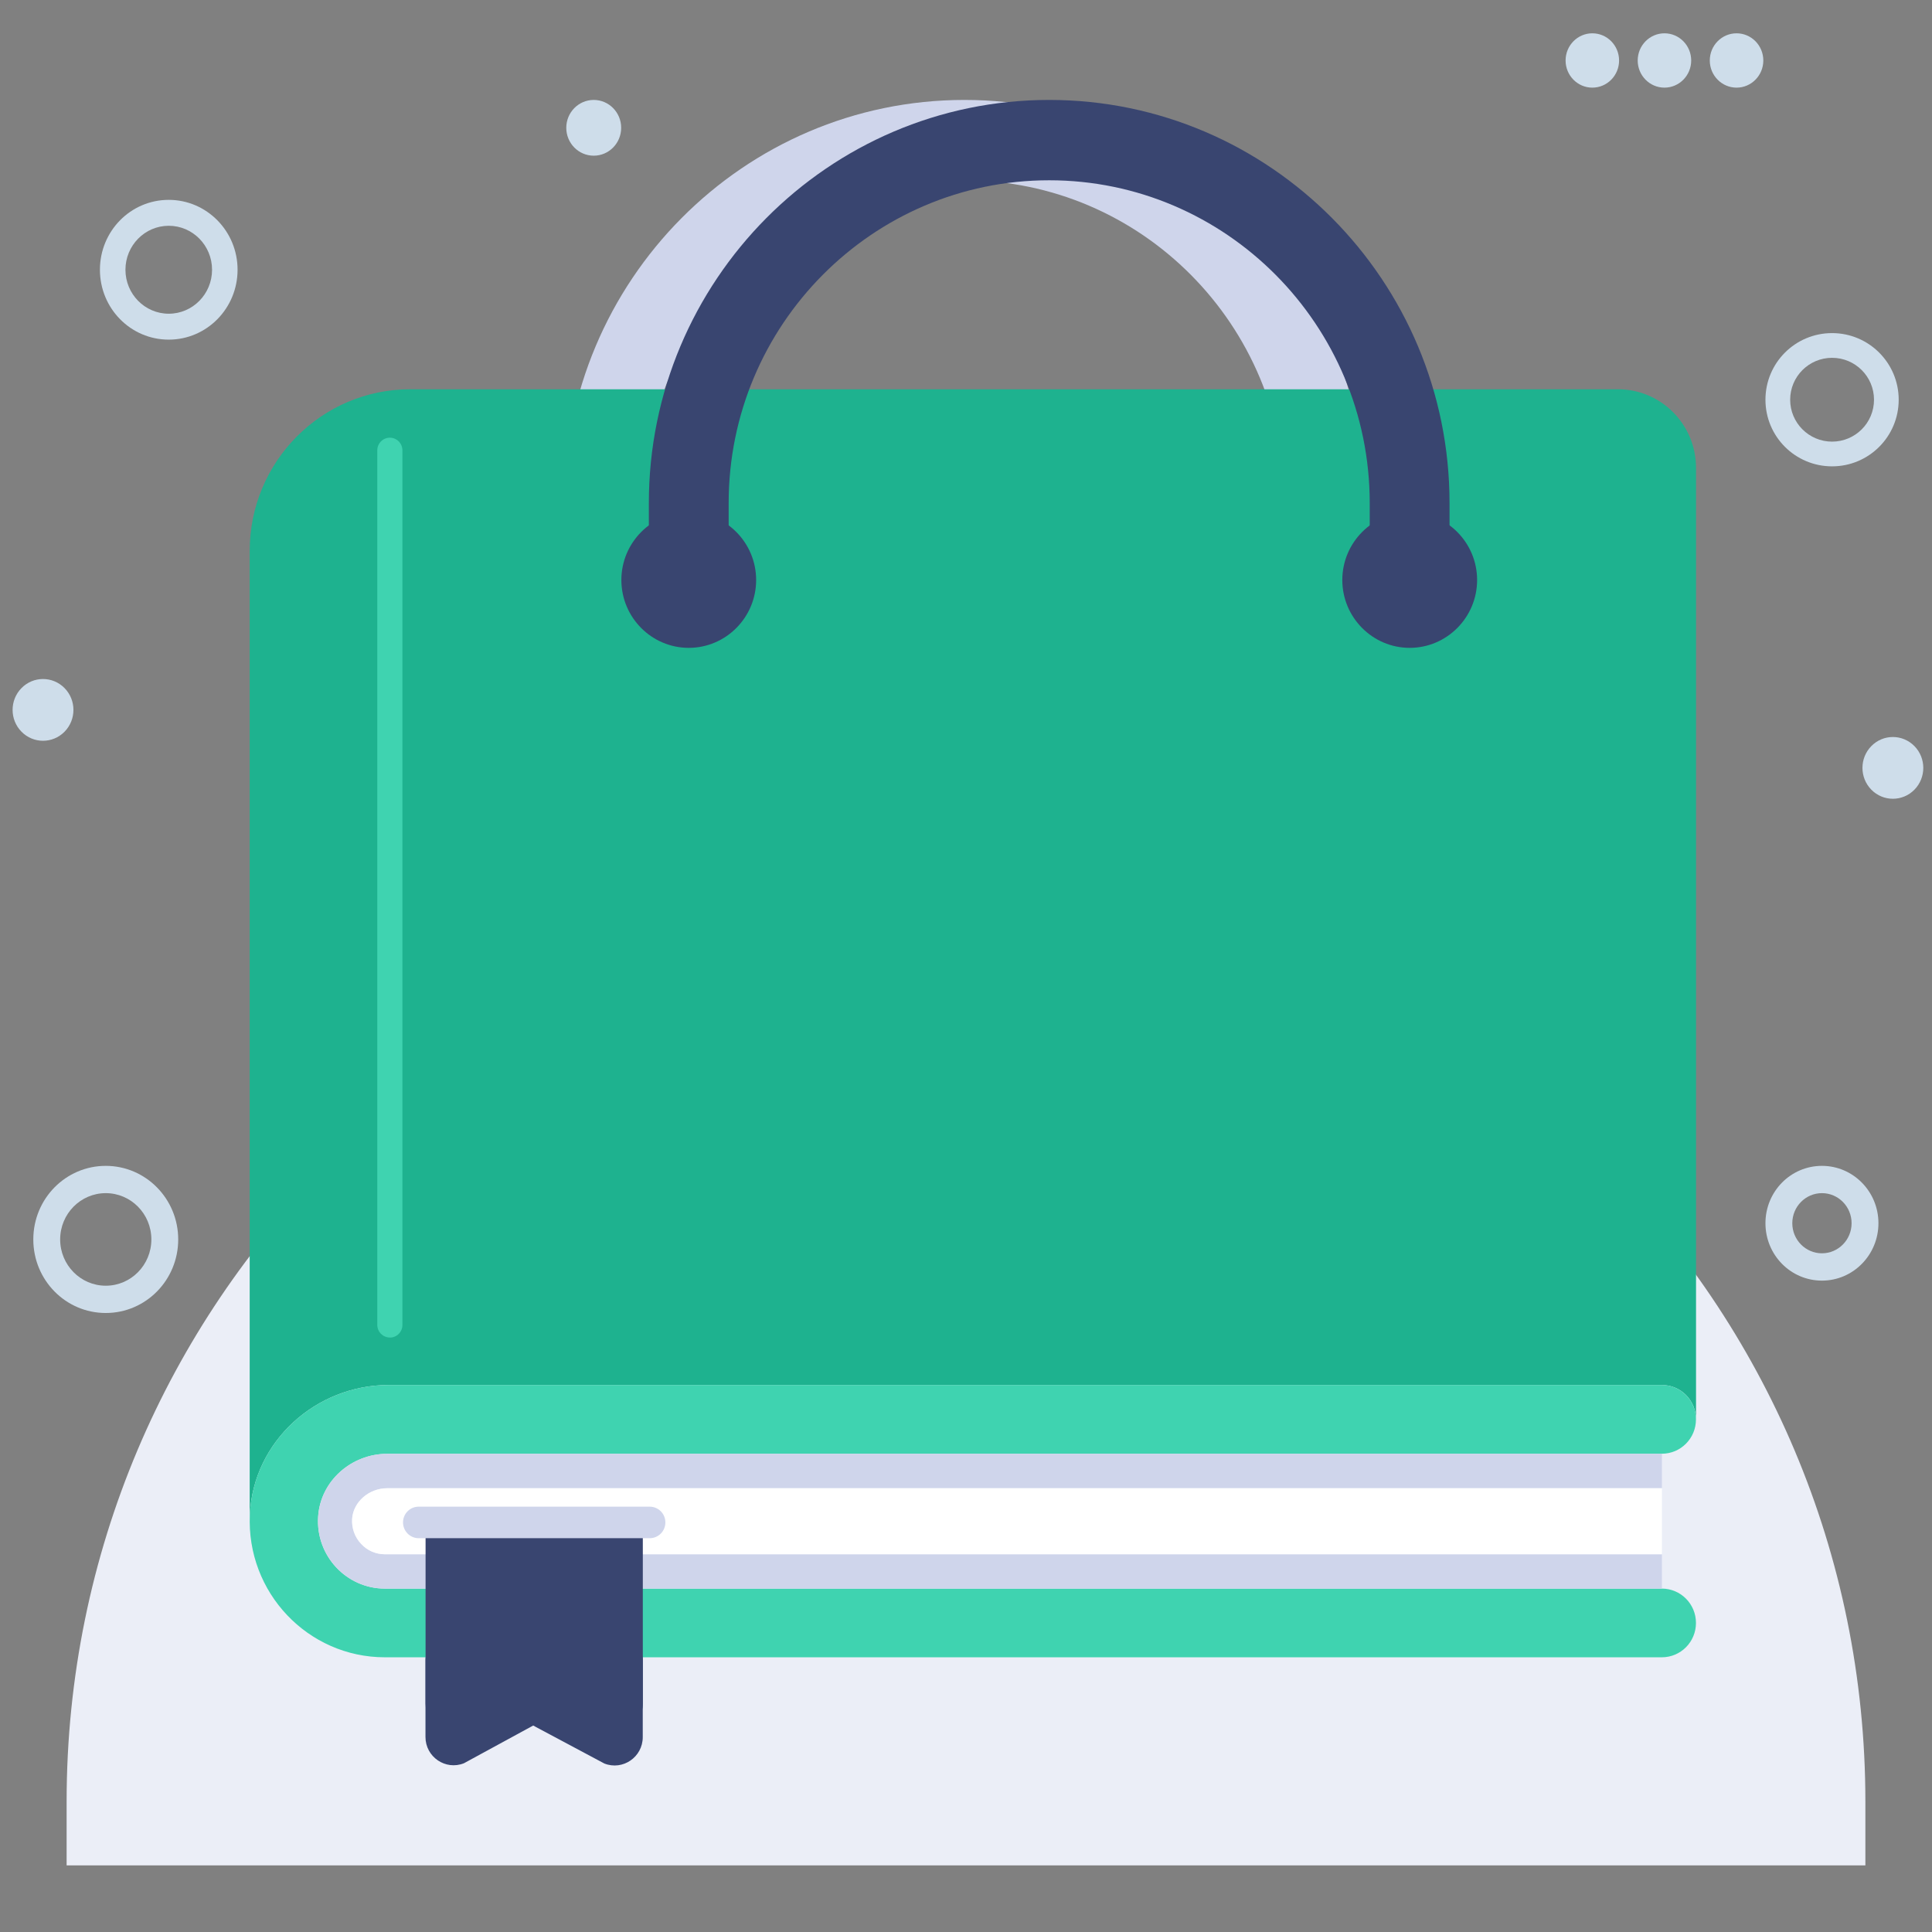 <svg width="58" height="58" viewBox="0 0 58 58" fill="none" xmlns="http://www.w3.org/2000/svg">
<rect x="0" y="0" width="58" height="58" fill="#808080" stroke="none"/>
<g clip-path="url(#clip0_197_849)">
<path d="M29 27C43.903 27 56 39.137 56 54.084V56H2V54.084C2 39.134 14.099 27 29 27Z" fill="#EBEEF7"/>
<path d="M40.972 15.773V15.101C40.972 8.43 35.579 3 28.953 3C22.328 3 16.935 8.43 16.935 15.101V15.773C16.434 16.145 16.11 16.741 16.11 17.412C16.11 18.535 17.018 19.449 18.133 19.449C19.248 19.449 20.156 18.535 20.156 17.412C20.156 16.741 19.829 16.145 19.331 15.773V15.101C19.331 9.758 23.649 5.412 28.953 5.412C34.258 5.412 38.576 9.76 38.576 15.101V15.773C38.075 16.145 37.751 16.741 37.751 17.412C37.751 18.535 38.659 19.449 39.774 19.449C40.889 19.449 41.797 18.535 41.797 17.412C41.797 16.741 41.47 16.145 40.972 15.773Z" fill="#CFD5EB"/>
<path d="M50.916 14.047V42.611C50.916 42.327 50.801 42.068 50.617 41.881C50.433 41.696 50.177 41.579 49.892 41.579H11.668C9.484 41.579 7.604 43.269 7.501 45.466C7.499 45.532 7.496 45.598 7.496 45.664V16.538C7.496 13.86 9.653 11.686 12.315 11.686H48.571C49.867 11.686 50.916 12.742 50.916 14.047Z" fill="#1EB28F"/>
<path d="M11.704 40.153C11.495 40.153 11.326 39.983 11.326 39.773V13.52C11.326 13.31 11.495 13.14 11.704 13.14C11.912 13.14 12.081 13.31 12.081 13.52V39.775C12.081 39.986 11.912 40.155 11.704 40.155V40.153Z" fill="#3FD3B0"/>
<path d="M11.623 43.642H49.89C50.456 43.642 50.914 43.181 50.914 42.611C50.914 42.041 50.456 41.579 49.89 41.579H11.668C9.484 41.579 7.604 43.269 7.501 45.466C7.391 47.812 9.248 49.753 11.553 49.753H49.89C50.456 49.753 50.914 49.292 50.914 48.722C50.914 48.152 50.456 47.691 49.89 47.691H11.553C10.403 47.691 9.472 46.708 9.55 45.529C9.62 44.455 10.554 43.644 11.623 43.644V43.642Z" fill="#3FD3B0"/>
<path d="M11.623 44.676H49.892V43.644H11.623C10.556 43.644 9.62 44.458 9.552 45.529C9.474 46.708 10.405 47.691 11.555 47.691H49.892V46.66H11.553C11.278 46.66 11.024 46.548 10.838 46.345C10.649 46.143 10.554 45.877 10.571 45.598C10.604 45.089 11.077 44.678 11.621 44.678L11.623 44.676Z" fill="#CFD5EB"/>
<path d="M49.892 44.676V46.66H11.553C11.278 46.66 11.024 46.548 10.838 46.345C10.649 46.143 10.554 45.877 10.571 45.598C10.604 45.089 11.077 44.678 11.621 44.678H49.89L49.892 44.676Z" fill="white"/>
<path d="M19.298 45.707V51.149C19.298 51.749 18.699 52.16 18.146 51.942L16.009 50.801L13.931 51.934C13.377 52.154 12.776 51.744 12.776 51.144V45.707H19.298Z" fill="#394570"/>
<path d="M18.679 49.222C19.019 49.222 19.296 49.501 19.296 49.843V52.149C19.296 52.749 18.697 53.16 18.143 52.942L16.007 51.802L13.928 52.934C13.374 53.155 12.773 52.744 12.773 52.144V49.843C12.773 49.501 13.05 49.222 13.39 49.222H18.677H18.679Z" fill="#394570"/>
<path d="M12.569 45.231H19.504C19.766 45.231 19.975 45.443 19.975 45.704C19.975 45.968 19.764 46.178 19.504 46.178H12.569C12.31 46.178 12.099 45.965 12.099 45.704C12.099 45.441 12.31 45.231 12.569 45.231Z" fill="#CFD5EB"/>
<path d="M43.516 18.489H41.12V15.101C41.12 9.758 36.802 5.412 31.497 5.412C26.193 5.412 21.875 9.76 21.875 15.101V18.489H19.479V15.101C19.479 8.43 24.872 3 31.497 3C38.123 3 43.516 8.43 43.516 15.101V18.489Z" fill="#394570"/>
<path d="M20.677 15.375C19.562 15.375 18.654 16.29 18.654 17.412C18.654 18.535 19.562 19.449 20.677 19.449C21.792 19.449 22.7 18.535 22.7 17.412C22.7 16.29 21.792 15.375 20.677 15.375Z" fill="#394570"/>
<path d="M42.32 15.375C41.206 15.375 40.297 16.29 40.297 17.412C40.297 18.535 41.206 19.449 42.32 19.449C43.435 19.449 44.344 18.535 44.344 17.412C44.344 16.29 43.435 15.375 42.32 15.375Z" fill="#394570"/>
<path d="M5.066 6C3.923 6 3 6.937 3 8.098C3 9.259 3.923 10.196 5.066 10.196C6.209 10.196 7.132 9.256 7.132 8.098C7.132 6.94 6.207 6 5.066 6ZM5.066 9.418C4.348 9.418 3.766 8.827 3.766 8.098C3.766 7.369 4.349 6.778 5.066 6.778C5.784 6.778 6.366 7.369 6.366 8.098C6.366 8.827 5.784 9.418 5.066 9.418Z" fill="#CEDDEA"/>
<path d="M54.696 35C53.758 35 53 35.769 53 36.722C53 37.675 53.758 38.445 54.696 38.445C55.634 38.445 56.392 37.673 56.392 36.722C56.392 35.771 55.633 35 54.696 35ZM54.696 37.625C54.205 37.625 53.806 37.221 53.806 36.722C53.806 36.223 54.205 35.819 54.696 35.819C55.188 35.819 55.586 36.223 55.586 36.722C55.586 37.221 55.187 37.625 54.696 37.625Z" fill="#CEDDEA"/>
<path d="M55 10C53.894 10 53 10.894 53 12C53 13.106 53.894 14 55 14C56.107 14 57 13.104 57 12C57 10.896 56.105 10 55 10ZM55 13.258C54.306 13.258 53.742 12.695 53.742 12C53.742 11.305 54.305 10.742 55 10.742C55.696 10.742 56.259 11.305 56.259 12C56.259 12.695 55.696 13.258 55 13.258Z" fill="#CEDDEA"/>
<path d="M3.175 35C1.972 35 1 35.987 1 37.209C1 38.43 1.972 39.417 3.175 39.417C4.379 39.417 5.35 38.428 5.35 37.209C5.35 35.989 4.376 35 3.175 35ZM3.175 38.598C2.42 38.598 1.806 37.976 1.806 37.209C1.806 36.441 2.419 35.819 3.175 35.819C3.931 35.819 4.544 36.441 4.544 37.209C4.544 37.976 3.931 38.598 3.175 38.598Z" fill="#CEDDEA"/>
<path d="M1.937 21.967C2.294 21.605 2.294 21.018 1.937 20.656C1.58 20.294 1.002 20.294 0.646 20.656C0.289 21.018 0.289 21.605 0.646 21.967C1.002 22.329 1.58 22.329 1.937 21.967Z" fill="#CEDDEA"/>
<path d="M57.471 23.708C57.828 23.346 57.828 22.759 57.471 22.397C57.114 22.035 56.536 22.035 56.18 22.397C55.823 22.759 55.823 23.346 56.18 23.708C56.536 24.07 57.114 24.07 57.471 23.708Z" fill="#CEDDEA"/>
<path d="M17.824 4.674C18.279 4.674 18.648 4.299 18.648 3.837C18.648 3.375 18.279 3 17.824 3C17.369 3 17 3.375 17 3.837C17 4.299 17.369 4.674 17.824 4.674Z" fill="#CEDDEA"/>
<path d="M47.803 2.631C48.247 2.631 48.606 2.266 48.606 1.816C48.606 1.365 48.247 1 47.803 1C47.36 1 47 1.365 47 1.816C47 2.266 47.36 2.631 47.803 2.631Z" fill="#CEDDEA"/>
<path d="M49.968 2.631C50.411 2.631 50.771 2.266 50.771 1.816C50.771 1.365 50.411 1 49.968 1C49.525 1 49.165 1.365 49.165 1.816C49.165 2.266 49.525 2.631 49.968 2.631Z" fill="#CEDDEA"/>
<path d="M52.133 2.631C52.576 2.631 52.936 2.266 52.936 1.816C52.936 1.365 52.576 1 52.133 1C51.689 1 51.329 1.365 51.329 1.816C51.329 2.266 51.689 2.631 52.133 2.631Z" fill="#CEDDEA"/>
</g>
<defs>
<clipPath id="clip0_197_849">
<rect width="58" height="58" fill="white"/>
</clipPath>
</defs>
</svg>
